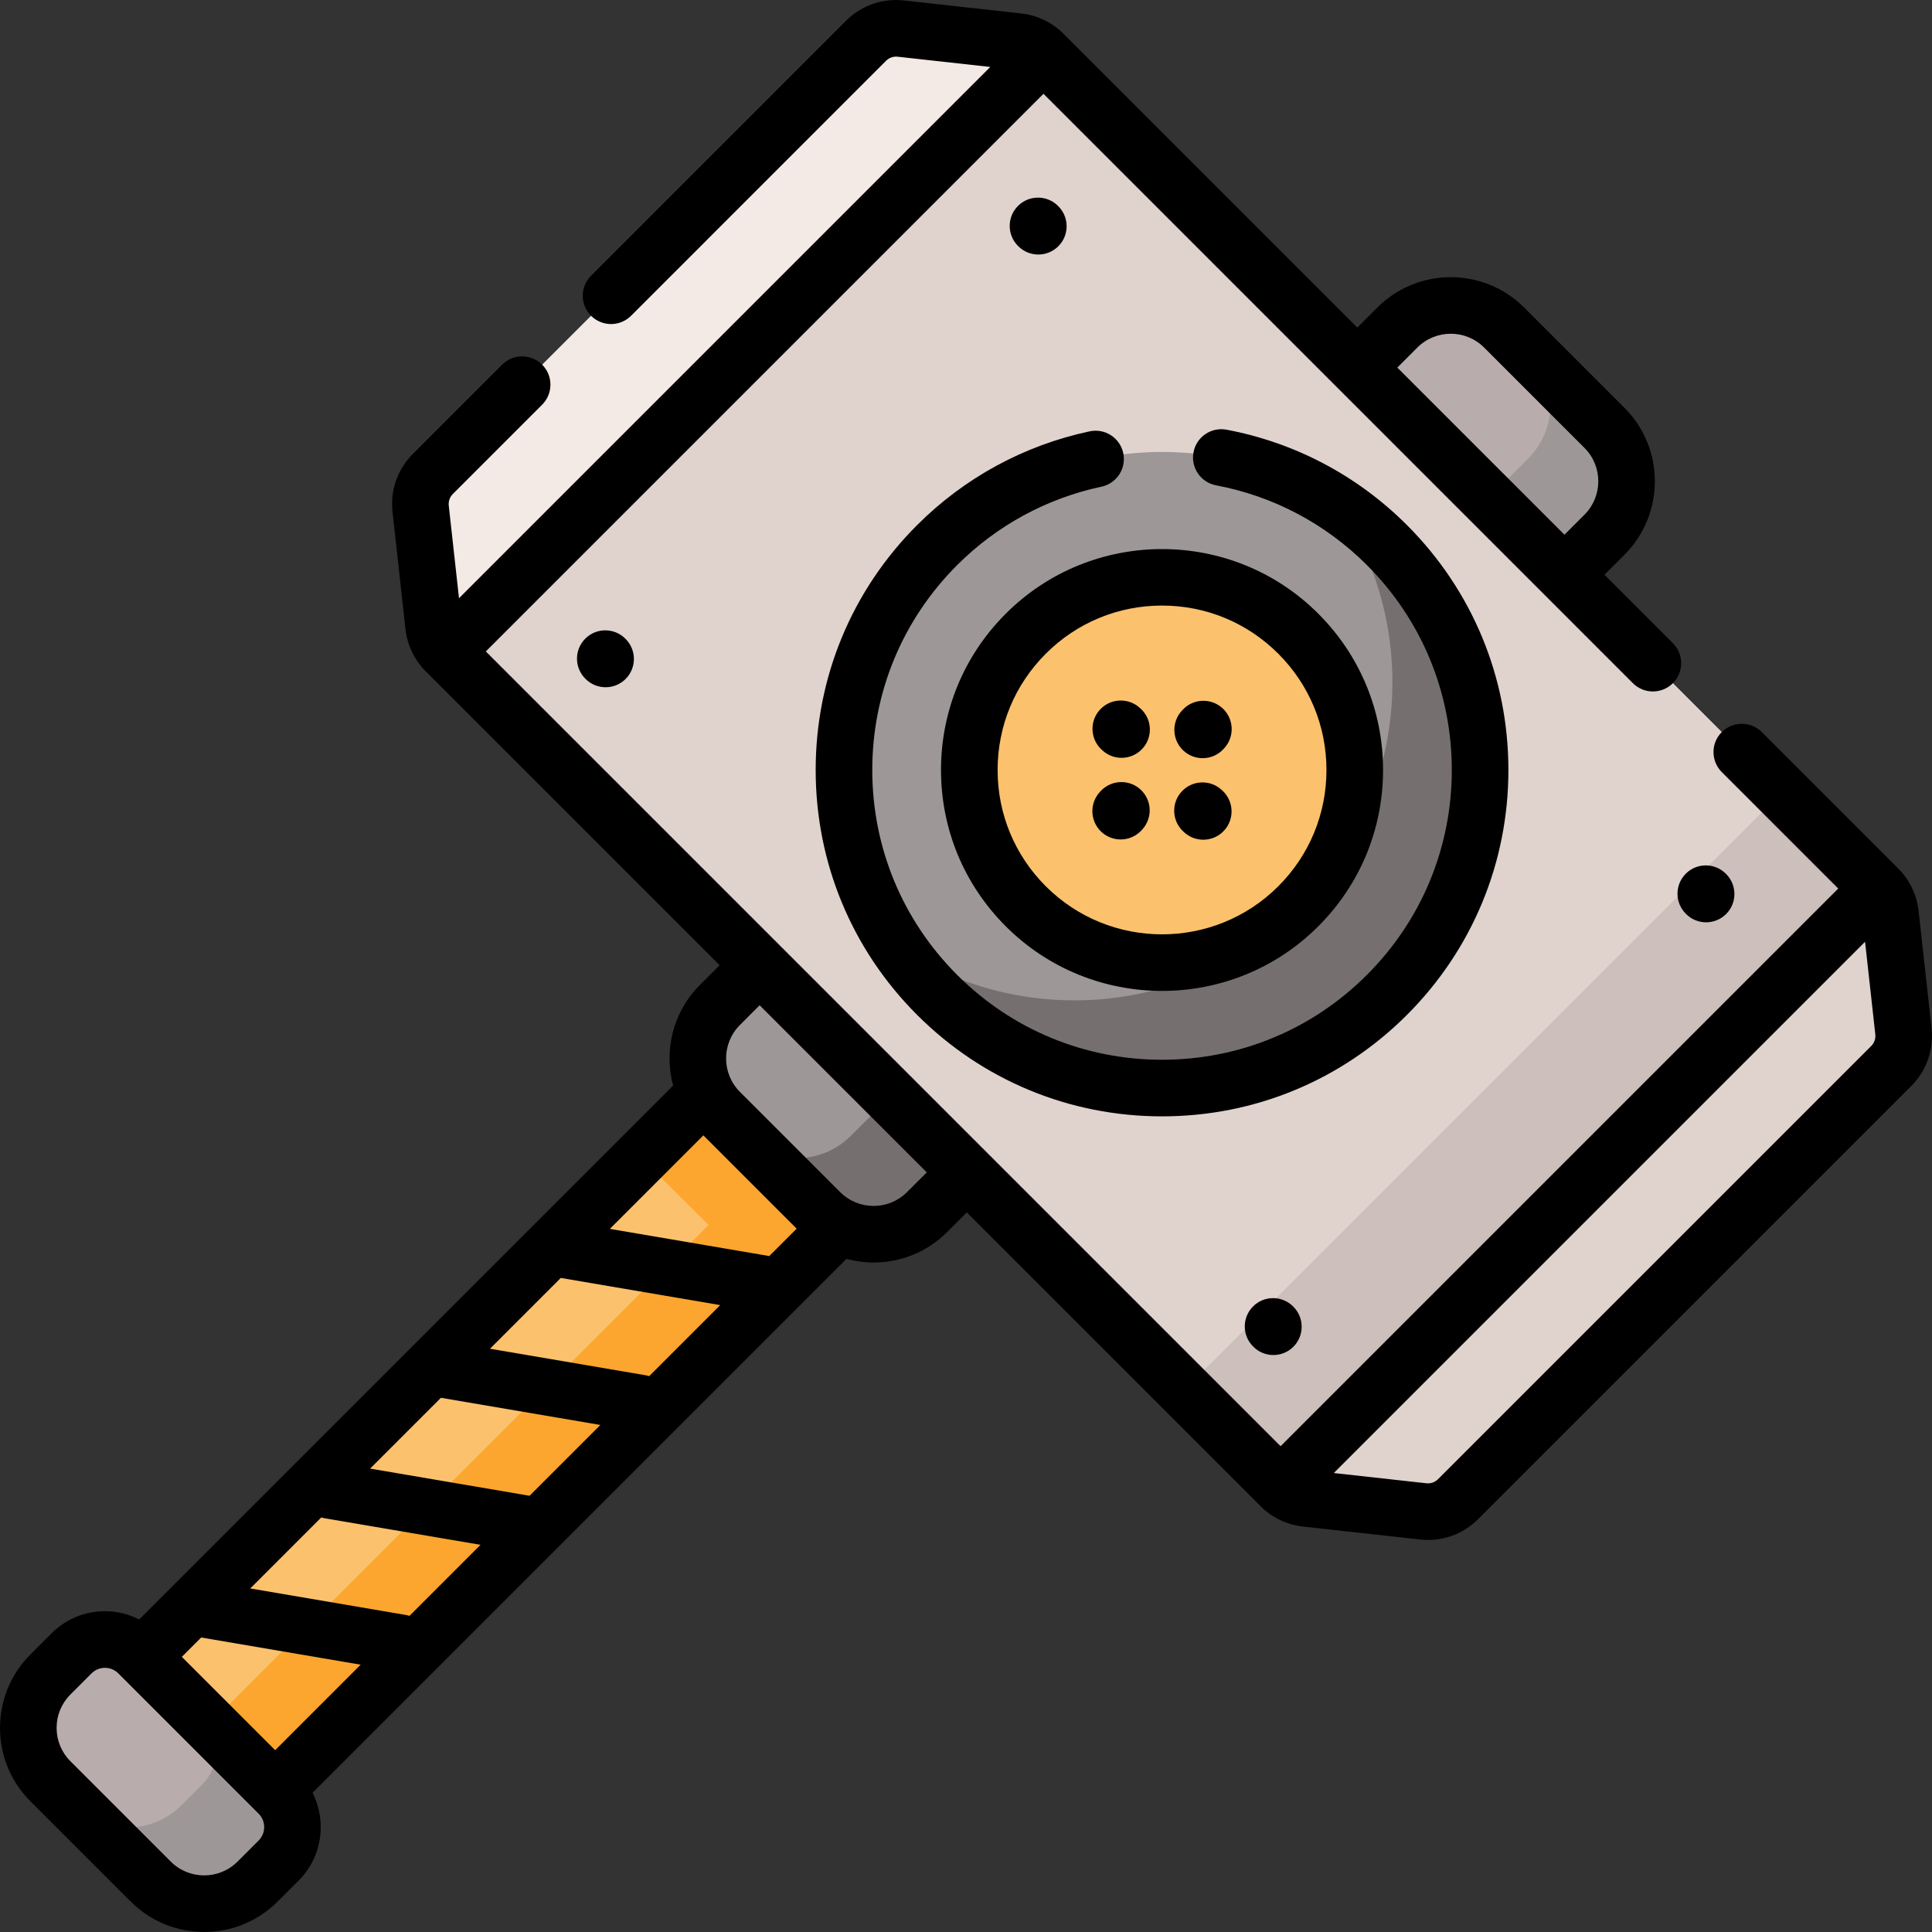 <svg id="Capa_1" enable-background="new 0 0 512.002 512.002" height="512" viewBox="0 0 512.002 512.002" width="512" xmlns="http://www.w3.org/2000/svg"><rect x="0" y="0" width="512.002" height="512.002" fill="#333333" stroke="none"/><g><g><g><g><path d="m63.927 483.414 165.915-165.915c4.884-4.884 4.884-12.803 0-17.687l-17.646-17.646c-4.884-4.884-12.803-4.884-17.687 0l-165.915 165.915z" fill="#fcc16d"/><g fill="#fca62f"><path d="m205.266 342.076 24.576-24.576c4.884-4.884 4.884-12.803 0-17.687l-17.646-17.646c-4.884-4.884-12.803-4.884-17.687 0l-24.648 24.648c11.839 11.716 23.607 23.503 35.405 35.261z"/><path d="m229.843 317.497-165.917 165.918-17.461-17.461 165.918-165.918c4.45-4.45 4.841-11.429 1.18-16.317.479.351.941.75 1.38 1.188l14.901 14.901c4.888 4.889 4.88 12.808-.001 17.689z"/></g></g><g><path d="m39.953 498.647-26.592-26.592c-7.815-7.815-7.815-20.485 0-28.3l5.601-5.601c4.884-4.884 12.803-4.884 17.687 0l37.204 37.204c4.884 4.884 4.884 12.803 0 17.687l-5.601 5.601c-7.814 7.816-20.484 7.816-28.299.001z" fill="#b9acac"/><path d="m73.854 493.04-5.607 5.607c-7.816 7.816-20.481 7.816-28.296 0l-20.201-20.202c7.816 7.816 20.481 7.816 28.296 0l5.607-5.607c4.881-4.881 4.881-12.792-.008-17.681l20.201 20.201c4.889 4.89 4.889 12.801.008 17.682z" fill="#9e9797"/></g><g><path d="m217.362 321.239-26.592-26.592c-7.815-7.815-7.815-20.485 0-28.3l14.445-14.445 54.892 54.892-14.445 14.445c-7.815 7.814-20.486 7.814-28.3 0z" fill="#9e9797"/><path d="m260.099 306.795-14.443 14.443c-7.814 7.814-20.483 7.814-28.296 0l-20.201-20.201c7.816 7.816 20.481 7.816 28.296 0l5.607-5.607c4.881-4.881 4.881-12.792-.008-17.681z" fill="#756f6f"/></g><g><path d="m425.206 113.395-26.592-26.592c-7.815-7.815-20.485-7.815-28.3 0l-14.445 14.445 54.892 54.892 14.445-14.445c7.815-7.816 7.815-20.486 0-28.3z" fill="#b9acac"/><path d="m410.762 156.132 14.443-14.443c7.814-7.814 7.814-20.483 0-28.296l-20.201-20.201c7.816 7.816 7.816 20.481 0 28.296l-5.607 5.607c-4.881 4.881-12.792 4.881-17.681-.008z" fill="#9e9797"/></g></g><g><path d="m497.758 235.475-221.225-221.225c-1.812-1.812-4.188-2.953-6.735-3.235l-31.079-3.438c-3.404-.377-6.794.814-9.215 3.235l-114.797 114.797c-2.421 2.421-3.612 5.812-3.235 9.215l3.438 31.079c.282 2.547 1.423 4.923 3.235 6.735l221.225 221.225c1.812 1.812 4.188 2.953 6.735 3.235l31.078 3.438c3.404.376 6.794-.814 9.215-3.235l114.797-114.797c2.421-2.421 3.612-5.812 3.235-9.215l-3.438-31.079c-.28-2.547-1.421-4.922-3.234-6.735z" fill="#f3eae6"/><path d="m500.993 242.21c-.282-2.547-1.423-4.923-3.235-6.735l-7.952-7.952c-12.052 11.96-24.105 23.918-36.143 35.893-40.898 40.682-81.72 81.44-122.521 122.219l8.228 8.228c1.812 1.812 4.188 2.953 6.735 3.235l31.078 3.438c3.404.376 6.794-.814 9.215-3.235l114.797-114.797c2.421-2.421 3.612-5.812 3.235-9.215z" fill="#e0d3ce"/><path d="m195.954 47.627h223.995v312.86h-223.995z" fill="#e0d3ce" transform="matrix(.707 -.707 .707 .707 -54.093 277.522)"/><path d="m293.822 283.901h223.995v36.048h-223.995z" fill="#cdbfbb" transform="matrix(.707 -.707 .707 .707 -94.631 375.389)"/></g><circle cx="307.952" cy="204.057" fill="#9e9797" r="84.29"/><path d="m367.548 263.659c-32.914 32.914-86.285 32.914-119.199 0-3.972-3.972-7.465-8.247-10.472-12.753 32.755 21.956 77.504 18.455 106.438-10.48 28.942-28.942 32.443-73.692 10.487-106.446 4.506 3.007 8.781 6.5 12.753 10.472 32.915 32.914 32.915 86.285-.007 119.207z" fill="#756f6f"/><circle cx="307.952" cy="204.057" fill="#fcc16d" r="51.075"/></g><g><path d="m511.886 272.464-3.438-31.079c-.467-4.225-2.38-8.207-5.386-11.214l-36.164-36.164c-2.929-2.929-7.678-2.929-10.606 0-2.929 2.929-2.929 7.678 0 10.606l30.861 30.861-147.783 147.783-210.618-210.619 147.781-147.781 156.194 156.194c1.464 1.464 3.384 2.197 5.303 2.197s3.839-.732 5.303-2.197c2.929-2.929 2.929-7.678 0-10.606l-18.135-18.135 5.318-5.311c10.718-10.731 10.717-28.184-.003-38.903l-26.6-26.6c-10.719-10.719-28.171-10.722-38.91.003l-5.304 5.311-77.863-77.864c-3.006-3.005-6.989-4.918-11.213-5.385l-31.079-3.438c-5.699-.631-11.29 1.333-15.343 5.386l-67.568 67.569c-2.929 2.929-2.929 7.678 0 10.606 2.929 2.929 7.678 2.929 10.606 0l67.568-67.569c.815-.816 1.943-1.209 3.088-1.083l24.536 2.714-140.79 140.79-2.714-24.536c-.127-1.147.268-2.272 1.083-3.088l23.665-23.665c2.929-2.929 2.929-7.678 0-10.606-2.929-2.929-7.678-2.929-10.606 0l-23.665 23.665c-4.053 4.053-6.016 9.646-5.386 15.343l3.438 31.078c.467 4.226 2.38 8.208 5.386 11.214l77.861 77.861-5.236 5.243c-7.202 7.202-9.558 17.442-7.083 26.643l-141.498 141.488c-2.779-1.42-5.869-2.185-9.08-2.185-5.344 0-10.368 2.081-14.146 5.86l-5.601 5.601c-5.197 5.196-8.059 12.105-8.059 19.453 0 7.349 2.862 14.257 8.058 19.453l26.592 26.592c5.364 5.364 12.407 8.045 19.453 8.045 7.044 0 14.09-2.682 19.453-8.044l5.602-5.601c6.274-6.275 7.491-15.71 3.672-23.223l141.49-141.502c2.354.633 4.774.958 7.195.958 7.044 0 14.087-2.68 19.445-8.038l5.246-5.24 77.861 77.861c3.006 3.006 6.989 4.919 11.214 5.387l31.078 3.438c.701.078 1.399.116 2.094.116 4.956 0 9.695-1.947 13.25-5.502l114.797-114.797c4.053-4.054 6.016-9.646 5.386-15.344zm-136.276-180.359c4.883-4.877 12.822-4.878 17.697-.003l26.6 26.6c4.875 4.875 4.874 12.813.003 17.69l-5.318 5.311-44.287-44.287zm-171.745 240.762-42.249-7.2 24.784-24.782 24.723 24.723zm-31.819 31.822c-.3-.091-.607-.171-.924-.225l-41.271-7.033 18.764-18.763 42.251 7.2zm-31.705 31.706-42.257-7.201 18.766-18.764c.012.002.023.006.035.008l42.218 7.194zm-31.825 31.828c-.314-.097-.633-.182-.966-.239l-41.231-7.026 18.804-18.803c.259.074.524.136.796.182l41.423 7.059zm-60.328 10.864 5.133-5.133c.039.007.077.019.116.026l42.141 7.181-22.656 22.659zm20.363 48.656-5.601 5.601c-4.878 4.878-12.815 4.878-17.693 0l-26.592-26.592c-2.363-2.363-3.665-5.505-3.665-8.847 0-3.341 1.301-6.483 3.665-8.846l5.601-5.601c.976-.976 2.258-1.464 3.54-1.464s2.564.488 3.541 1.464l37.204 37.204c1.951 1.952 1.951 5.129 0 7.081zm171.806-171.808c-4.875 4.875-12.814 4.873-17.694 0l-26.586-26.586c-4.877-4.883-4.878-12.822 0-17.7l5.233-5.24 44.29 44.29zm255.536-38.734-114.797 114.797c-.816.815-1.941 1.212-3.088 1.084l-24.536-2.714 140.79-140.79 2.714 24.536c.128 1.146-.268 2.272-1.083 3.087z"/><path d="m399.742 204.057c0-24.518-9.548-47.568-26.885-64.905-13.107-13.107-29.638-21.848-47.804-25.277-4.07-.77-7.993 1.908-8.761 5.979-.769 4.07 1.908 7.993 5.979 8.761 15.189 2.867 29.014 10.179 39.979 21.144 14.504 14.504 22.491 33.788 22.491 54.299 0 20.512-7.987 39.795-22.491 54.299s-33.788 22.491-54.299 22.491-39.795-7.987-54.299-22.491-22.491-33.787-22.491-54.299c0-20.511 7.987-39.795 22.491-54.299 10.508-10.508 23.733-17.694 38.246-20.781 4.051-.862 6.637-4.845 5.775-8.896-.862-4.052-4.846-6.637-8.896-5.775-17.355 3.692-33.168 12.284-45.731 24.846-17.337 17.337-26.885 40.387-26.885 64.905s9.548 47.569 26.885 64.905c17.337 17.337 40.387 26.885 64.905 26.885s47.568-9.548 64.905-26.885c17.338-17.338 26.886-40.388 26.886-64.906z"/><path d="m249.376 204.057c0 15.646 6.093 30.355 17.157 41.419 11.419 11.419 26.419 17.129 41.418 17.129s30-5.709 41.418-17.129c11.063-11.063 17.157-25.773 17.157-41.419s-6.093-30.355-17.157-41.418c-22.838-22.838-60-22.838-82.837 0-11.062 11.062-17.156 25.772-17.156 41.418zm58.576-43.575c11.639 0 22.582 4.533 30.812 12.763s12.763 19.173 12.763 30.812-4.533 22.582-12.763 30.813c-16.99 16.989-44.634 16.989-61.624 0-8.23-8.23-12.763-19.173-12.763-30.813s4.533-22.582 12.763-30.812 19.173-12.763 30.812-12.763z"/><path d="m446.735 242.128.083.083c1.466 1.475 3.392 2.212 5.319 2.212 1.912 0 3.825-.727 5.288-2.181 2.938-2.92 2.952-7.669.031-10.606l-.083-.083c-2.92-2.938-7.669-2.951-10.606-.031-2.938 2.92-2.952 7.669-.032 10.606z"/><path d="m332.106 346.183c-2.946 2.912-2.974 7.66-.063 10.606l.082.083c1.467 1.484 3.4 2.228 5.335 2.228 1.904 0 3.81-.721 5.271-2.166 2.946-2.912 2.974-7.66.063-10.606l-.082-.083c-2.91-2.945-7.659-2.974-10.606-.062z"/><path d="m275.167 67.455c1.912 0 3.825-.727 5.288-2.181 2.938-2.92 2.952-7.669.031-10.606l-.083-.083c-2.92-2.938-7.669-2.951-10.606-.031-2.938 2.92-2.952 7.669-.031 10.606l.083.083c1.465 1.474 3.392 2.212 5.318 2.212z"/><path d="m155.121 169.229c-2.938 2.92-2.952 7.669-.031 10.606l.083.083c1.466 1.475 3.392 2.212 5.319 2.212 1.912 0 3.825-.727 5.288-2.181 2.938-2.92 2.952-7.669.031-10.606l-.083-.083c-2.92-2.937-7.669-2.951-10.607-.031z"/><path d="m318.719 200.926c2.03 0 4.053-.819 5.532-2.434l.192-.209c2.798-3.055 2.59-7.799-.464-10.597-3.054-2.797-7.798-2.59-10.597.464l-.192.209c-2.798 3.055-2.59 7.799.464 10.597 1.441 1.319 3.255 1.97 5.065 1.97z"/><path d="m296.988 222.467c2.027 0 4.047-.817 5.526-2.427l.192-.209c2.801-3.051 2.599-7.795-.452-10.597s-7.795-2.599-10.597.452l-.192.209c-2.801 3.051-2.599 7.795.452 10.597 1.441 1.322 3.259 1.975 5.071 1.975z"/><path d="m313.84 220.59c1.437 1.304 3.24 1.946 5.038 1.946 2.042 0 4.076-.829 5.556-2.459 2.784-3.067 2.554-7.811-.513-10.594l-.206-.187c-3.068-2.784-7.811-2.554-10.594.513-2.784 3.067-2.554 7.811.513 10.594z"/><path d="m292.188 198.888c1.437 1.304 3.24 1.946 5.038 1.946 2.042 0 4.076-.829 5.556-2.459 2.784-3.067 2.554-7.811-.513-10.594l-.206-.187c-3.068-2.784-7.811-2.554-10.594.513-2.784 3.067-2.554 7.811.513 10.594z"/></g></g></svg>